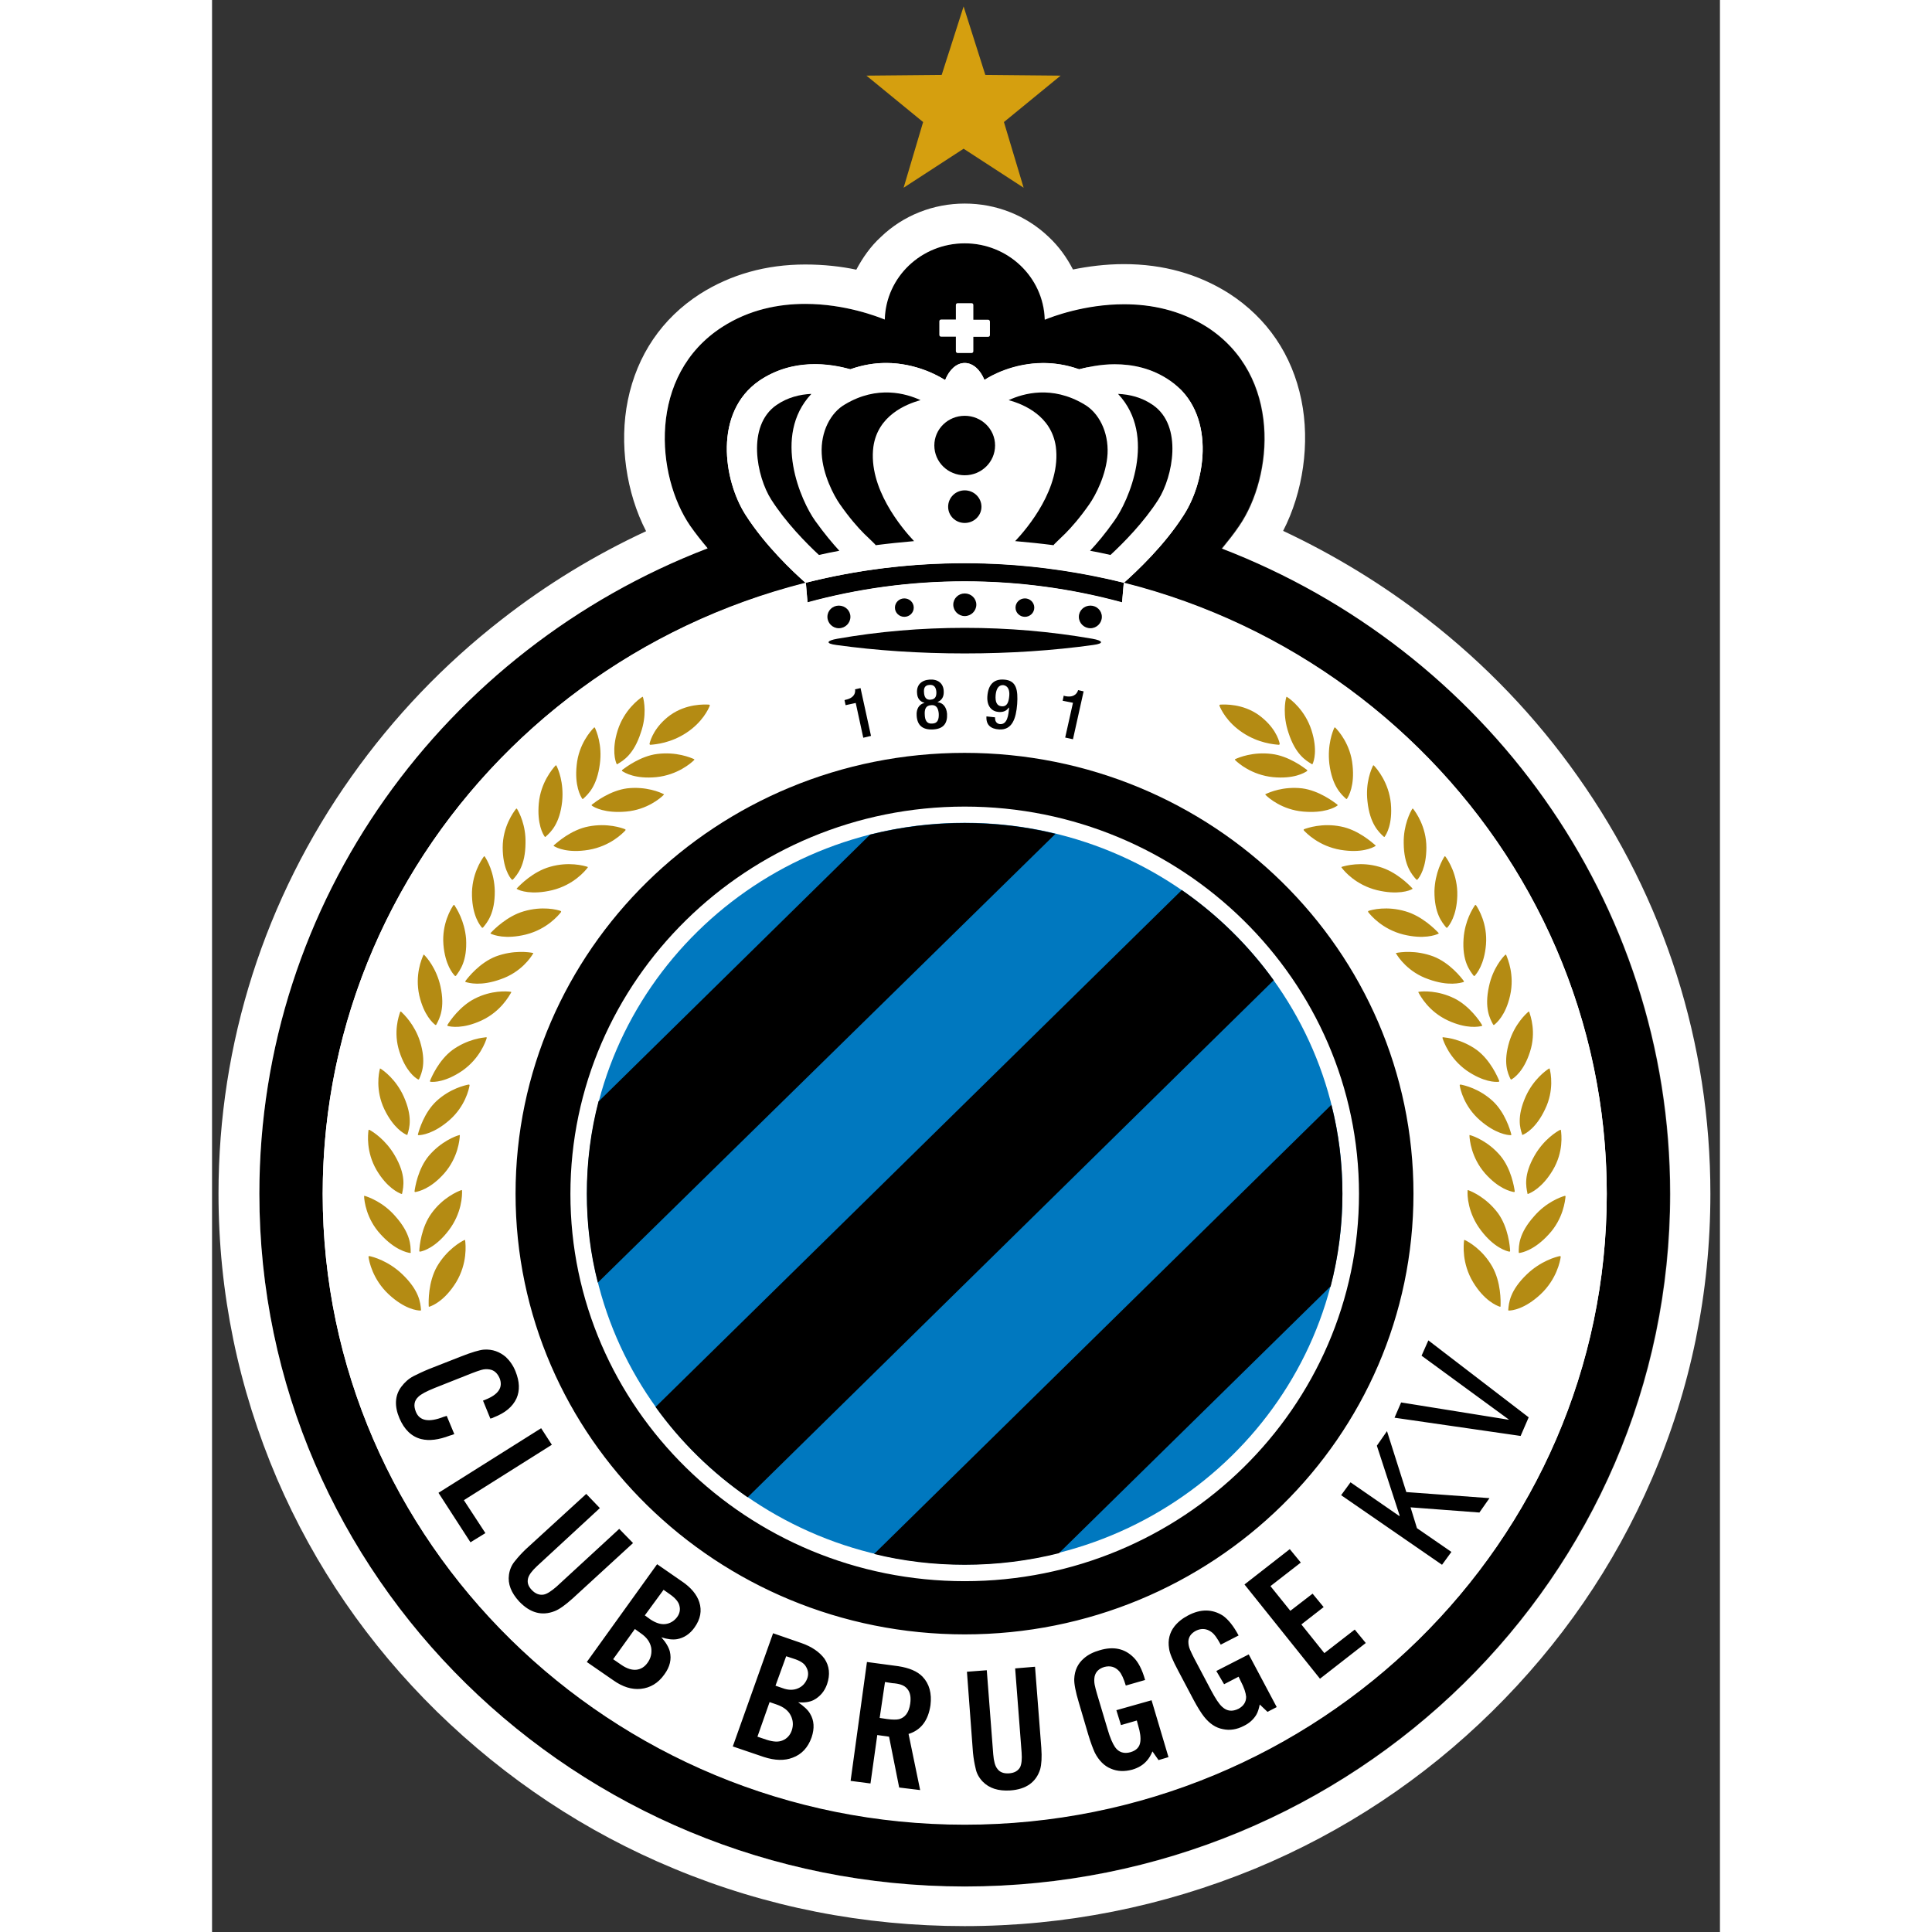 <?xml version="1.0" encoding="UTF-8"?>
<svg xmlns="http://www.w3.org/2000/svg" xmlns:xlink="http://www.w3.org/1999/xlink" width="32px" height="32px" viewBox="0 0 32 41" version="1.1">
<rect x="0" y="0" width="32" height="41" fill="#333333" stroke="none"/>
<g id="surface1">
<path style=" stroke:none;fill-rule:nonzero;fill:rgb(100%,100%,100%);fill-opacity:1;" d="M 30.09 25.379 C 30.09 33.012 23.789 39.199 16.02 39.199 C 8.25 39.199 1.949 33.012 1.949 25.379 C 1.949 17.75 8.25 11.562 16.02 11.562 C 23.789 11.562 30.09 17.75 30.09 25.379 Z M 30.09 25.379 "/>
<path style=" stroke:none;fill-rule:nonzero;fill:rgb(100%,100%,100%);fill-opacity:1;" d="M 11.953 13.332 L 9.93 8.352 L 10.828 6.941 L 17.25 7.496 L 21.016 8.352 L 21.703 9.699 L 19.961 13.332 L 11.957 13.867 Z M 11.953 13.332 "/>
<path style=" stroke:none;fill-rule:nonzero;fill:rgb(0%,0%,0%);fill-opacity:1;" d="M 15.973 40.031 C 7.707 40.031 1.004 33.453 1.004 25.332 C 1.004 19.105 4.945 13.777 10.516 11.637 L 10.512 11.629 C 10.387 11.48 10.262 11.324 10.145 11.156 C 9.422 10.102 9.234 7.965 10.828 6.938 C 12.277 6.004 14.02 6.676 14.27 6.781 L 14.27 6.77 C 14.305 5.875 15.051 5.16 15.969 5.16 C 16.887 5.16 17.637 5.875 17.664 6.77 L 17.664 6.781 C 17.922 6.676 19.66 6.008 21.105 6.938 C 22.699 7.965 22.512 10.102 21.789 11.156 C 21.676 11.324 21.551 11.48 21.426 11.629 L 21.418 11.637 C 26.992 13.777 30.934 19.098 30.934 25.332 C 30.938 33.453 24.238 40.031 15.973 40.031 Z M 15.973 38.711 C 23.488 38.711 29.598 32.707 29.598 25.332 C 29.598 17.953 23.488 11.949 15.973 11.949 C 8.461 11.953 2.348 17.953 2.348 25.332 C 2.348 32.707 8.461 38.711 15.973 38.711 Z M 15.973 7.703 C 15.797 7.703 15.645 7.848 15.559 8.062 L 15.551 8.062 C 15.383 7.957 14.555 7.473 13.547 7.836 L 13.543 7.836 C 13.141 7.719 12.328 7.586 11.609 8.082 C 10.641 8.754 10.848 10.188 11.324 10.93 C 11.742 11.582 12.328 12.133 12.594 12.367 L 12.602 12.375 L 12.637 12.789 C 13.699 12.496 14.816 12.34 15.973 12.34 C 17.129 12.34 18.246 12.496 19.312 12.789 L 19.348 12.375 L 19.352 12.367 C 19.613 12.133 20.207 11.582 20.621 10.93 C 21.102 10.188 21.305 8.754 20.336 8.082 C 19.621 7.586 18.805 7.727 18.406 7.836 L 18.398 7.836 C 17.391 7.48 16.566 7.957 16.395 8.062 L 16.391 8.062 C 16.297 7.844 16.145 7.703 15.973 7.703 Z M 15.973 7.703 "/>
<path style=" stroke:none;fill-rule:nonzero;fill:rgb(100%,100%,100%);fill-opacity:1;" d="M 15.973 5.164 C 16.891 5.164 17.641 5.879 17.672 6.773 L 17.672 6.785 C 17.824 6.723 18.516 6.457 19.355 6.457 C 19.914 6.457 20.535 6.574 21.117 6.941 C 22.711 7.973 22.523 10.109 21.801 11.16 C 21.688 11.328 21.562 11.484 21.438 11.637 L 21.43 11.641 C 27 13.785 30.945 19.105 30.945 25.336 C 30.945 33.453 24.246 40.035 15.973 40.035 C 7.707 40.031 1.004 33.453 1.004 25.332 C 1.004 19.105 4.945 13.777 10.516 11.637 L 10.512 11.629 C 10.387 11.48 10.262 11.324 10.145 11.156 C 9.422 10.102 9.234 7.965 10.828 6.938 C 11.406 6.566 12.031 6.449 12.59 6.449 C 13.434 6.449 14.121 6.719 14.277 6.781 L 14.277 6.77 C 14.305 5.879 15.051 5.164 15.973 5.164 M 16.391 8.062 C 16.305 7.844 16.148 7.703 15.973 7.703 C 15.797 7.703 15.645 7.848 15.559 8.062 L 15.551 8.062 C 15.426 7.984 14.949 7.703 14.305 7.703 C 14.07 7.703 13.816 7.742 13.547 7.836 L 13.543 7.836 C 13.359 7.789 13.098 7.73 12.789 7.73 C 12.426 7.73 12.004 7.816 11.609 8.082 C 10.641 8.754 10.848 10.188 11.324 10.93 C 11.742 11.582 12.328 12.133 12.594 12.367 L 12.602 12.375 C 6.711 13.852 2.348 19.105 2.348 25.34 C 2.348 32.719 8.461 38.723 15.973 38.723 C 23.488 38.723 29.598 32.719 29.598 25.34 C 29.598 19.105 25.234 13.852 19.348 12.375 L 19.352 12.367 C 19.613 12.133 20.207 11.582 20.621 10.93 C 21.102 10.188 21.305 8.754 20.336 8.082 C 19.945 7.809 19.523 7.73 19.156 7.73 C 18.855 7.73 18.59 7.789 18.406 7.836 L 18.398 7.836 C 18.133 7.742 17.875 7.703 17.641 7.703 C 16.992 7.703 16.516 7.977 16.391 8.062 M 15.973 11.953 C 17.137 11.953 18.262 12.102 19.348 12.367 L 19.312 12.781 C 18.246 12.492 17.129 12.336 15.973 12.336 C 14.816 12.336 13.699 12.492 12.637 12.781 L 12.602 12.367 C 13.68 12.094 14.812 11.953 15.973 11.953 M 15.973 4.32 C 15.309 4.32 14.668 4.57 14.191 5.031 C 13.973 5.23 13.805 5.473 13.672 5.723 C 13.359 5.656 12.988 5.613 12.59 5.613 C 11.758 5.613 11.008 5.824 10.355 6.238 C 9.547 6.758 9.02 7.535 8.824 8.492 C 8.637 9.41 8.789 10.457 9.211 11.273 C 8.125 11.777 7.094 12.406 6.148 13.145 C 4.922 14.098 3.855 15.215 2.961 16.477 C 1.117 19.074 0.137 22.141 0.137 25.332 C 0.137 27.43 0.559 29.465 1.379 31.383 C 2.176 33.234 3.316 34.895 4.773 36.324 C 6.234 37.75 7.918 38.875 9.805 39.656 C 11.758 40.469 13.832 40.875 15.969 40.875 C 18.105 40.875 20.176 40.461 22.133 39.656 C 24.016 38.875 25.707 37.754 27.16 36.324 C 28.613 34.895 29.758 33.234 30.555 31.383 C 31.383 29.465 31.797 27.43 31.797 25.332 C 31.797 22.141 30.824 19.074 28.977 16.469 C 28.09 15.211 27.02 14.094 25.793 13.141 C 24.844 12.402 23.816 11.777 22.73 11.266 C 23.152 10.449 23.305 9.402 23.117 8.488 C 22.922 7.531 22.395 6.754 21.586 6.23 C 20.934 5.816 20.188 5.605 19.352 5.605 C 18.953 5.605 18.582 5.656 18.27 5.719 C 18.137 5.461 17.969 5.227 17.75 5.023 C 17.273 4.57 16.641 4.32 15.973 4.32 Z M 15.996 9.266 L 16.816 8.801 L 16.82 8.801 L 16.867 8.777 C 16.902 8.754 17.223 8.559 17.641 8.559 C 17.797 8.559 17.949 8.586 18.105 8.645 L 18.133 8.656 L 18.16 8.66 L 18.168 8.66 L 18.41 8.727 L 18.656 8.656 C 18.777 8.621 18.957 8.582 19.164 8.582 C 19.43 8.582 19.652 8.648 19.848 8.781 C 20.367 9.141 20.156 10.082 19.898 10.484 C 19.66 10.852 19.348 11.199 19.102 11.441 C 18.078 11.223 17.031 11.109 15.984 11.109 C 14.938 11.109 13.887 11.223 12.867 11.441 C 12.617 11.195 12.305 10.852 12.07 10.484 C 11.816 10.082 11.605 9.141 12.121 8.781 C 12.316 8.648 12.539 8.582 12.805 8.582 C 13.012 8.582 13.195 8.621 13.312 8.656 L 13.559 8.727 L 13.805 8.66 L 13.809 8.66 L 13.836 8.656 L 13.867 8.645 C 14.016 8.586 14.172 8.559 14.328 8.559 C 14.75 8.559 15.066 8.754 15.102 8.777 L 15.148 8.801 L 15.152 8.801 L 15.973 9.266 L 15.984 9.285 L 16.004 9.277 L 16.02 9.285 Z M 11.848 13.879 L 12.863 13.598 C 13.871 13.324 14.914 13.188 15.969 13.188 C 17.023 13.188 18.062 13.324 19.074 13.598 L 20.086 13.879 L 20.113 13.48 C 21.113 13.816 22.059 14.277 22.945 14.848 C 24.109 15.598 25.129 16.52 25.988 17.59 C 26.855 18.668 27.531 19.871 28 21.164 C 28.477 22.5 28.723 23.898 28.723 25.332 C 28.723 32.238 22.996 37.859 15.961 37.859 C 8.926 37.859 3.203 32.238 3.203 25.332 C 3.203 23.902 3.445 22.5 3.926 21.164 C 4.395 19.871 5.066 18.668 5.938 17.59 C 6.797 16.516 7.82 15.598 8.977 14.848 C 9.867 14.277 10.812 13.816 11.809 13.48 Z M 11.848 13.879 "/>
<path style=" stroke:none;fill-rule:nonzero;fill:rgb(0%,0%,0%);fill-opacity:1;" d="M 13.82 15.656 L 13.66 14.918 L 13.445 14.965 L 13.422 14.859 L 13.438 14.852 C 13.535 14.832 13.648 14.785 13.648 14.652 L 13.645 14.629 L 13.762 14.602 L 13.984 15.617 Z M 14.953 15.188 C 14.941 15.039 15.012 14.941 15.117 14.918 L 15.117 14.914 C 15.027 14.891 14.965 14.824 14.961 14.703 C 14.949 14.539 15.051 14.434 15.227 14.422 C 15.402 14.41 15.52 14.5 15.527 14.664 C 15.535 14.785 15.488 14.859 15.398 14.898 L 15.398 14.902 C 15.508 14.914 15.586 15 15.598 15.148 C 15.609 15.352 15.52 15.469 15.301 15.48 C 15.078 15.492 14.965 15.391 14.953 15.188 Z M 15.25 14.848 C 15.359 14.84 15.375 14.762 15.371 14.68 C 15.363 14.594 15.328 14.527 15.227 14.535 C 15.117 14.539 15.102 14.617 15.109 14.695 C 15.113 14.785 15.148 14.859 15.25 14.848 Z M 15.285 15.355 C 15.402 15.352 15.426 15.262 15.422 15.148 C 15.414 15.039 15.375 14.953 15.262 14.965 C 15.141 14.969 15.117 15.059 15.125 15.172 C 15.129 15.277 15.164 15.367 15.285 15.355 Z M 16.617 15.223 C 16.613 15.285 16.633 15.355 16.719 15.367 C 16.879 15.379 16.902 15.172 16.914 15.02 L 16.906 15.016 C 16.863 15.086 16.789 15.117 16.691 15.109 C 16.547 15.098 16.441 14.988 16.453 14.781 C 16.469 14.539 16.582 14.406 16.805 14.422 C 17.074 14.438 17.105 14.645 17.086 14.941 C 17.062 15.25 16.98 15.496 16.703 15.48 C 16.52 15.469 16.422 15.379 16.434 15.203 Z M 16.789 14.539 C 16.684 14.535 16.641 14.629 16.629 14.75 C 16.617 14.898 16.656 14.98 16.754 14.988 C 16.879 15 16.906 14.891 16.918 14.77 C 16.93 14.645 16.891 14.551 16.789 14.539 Z M 18.105 15.652 L 18.27 14.914 L 18.051 14.871 L 18.074 14.762 L 18.094 14.77 C 18.188 14.793 18.316 14.793 18.371 14.668 L 18.379 14.645 L 18.496 14.672 L 18.27 15.688 Z M 18.105 15.652 "/>
<path style=" stroke:none;fill-rule:nonzero;fill:rgb(100%,100%,100%);fill-opacity:1;" d="M 16.156 7.156 L 16.156 7.453 C 16.156 7.473 16.141 7.492 16.117 7.492 L 15.824 7.492 C 15.801 7.492 15.785 7.473 15.785 7.453 L 15.785 7.145 L 15.473 7.145 C 15.449 7.145 15.434 7.129 15.434 7.105 L 15.434 6.82 C 15.434 6.797 15.449 6.781 15.473 6.781 L 15.785 6.781 L 15.785 6.473 C 15.785 6.449 15.801 6.434 15.824 6.434 L 16.117 6.434 C 16.141 6.434 16.156 6.449 16.156 6.473 L 16.156 6.785 L 16.469 6.785 C 16.492 6.785 16.508 6.805 16.508 6.824 L 16.508 7.109 C 16.508 7.133 16.492 7.148 16.469 7.148 L 16.156 7.148 Z M 16.156 7.156 "/>
<path style=" stroke:none;fill-rule:nonzero;fill:rgb(0%,0%,0%);fill-opacity:1;" d="M 16.617 9.453 C 16.617 9.805 16.328 10.086 15.973 10.086 C 15.617 10.086 15.328 9.805 15.328 9.453 C 15.328 9.105 15.617 8.824 15.973 8.824 C 16.328 8.824 16.617 9.105 16.617 9.453 Z M 16.617 9.453 "/>
<path style=" stroke:none;fill-rule:nonzero;fill:rgb(0%,0%,0%);fill-opacity:1;" d="M 16.328 10.754 C 16.328 10.945 16.168 11.098 15.973 11.098 C 15.777 11.098 15.621 10.945 15.621 10.754 C 15.621 10.562 15.777 10.406 15.973 10.406 C 16.168 10.406 16.328 10.562 16.328 10.754 Z M 16.328 10.754 "/>
<path style=" stroke:none;fill-rule:nonzero;fill:rgb(0%,0%,0%);fill-opacity:1;" d="M 16.219 12.832 C 16.219 12.965 16.109 13.074 15.973 13.074 C 15.84 13.074 15.73 12.965 15.73 12.832 C 15.73 12.699 15.84 12.594 15.973 12.594 C 16.109 12.594 16.219 12.699 16.219 12.832 Z M 16.219 12.832 "/>
<path style=" stroke:none;fill-rule:nonzero;fill:rgb(0%,0%,0%);fill-opacity:1;" d="M 13.547 13.09 C 13.547 13.223 13.438 13.332 13.301 13.332 C 13.168 13.332 13.059 13.223 13.059 13.09 C 13.059 12.957 13.168 12.852 13.301 12.852 C 13.438 12.852 13.547 12.957 13.547 13.09 Z M 13.547 13.09 "/>
<path style=" stroke:none;fill-rule:nonzero;fill:rgb(0%,0%,0%);fill-opacity:1;" d="M 5.906 30.105 L 5.75 29.723 C 5.77 29.715 5.789 29.711 5.801 29.703 C 6.078 29.594 6.18 29.441 6.102 29.246 C 6.055 29.141 5.988 29.078 5.891 29.062 C 5.828 29.051 5.77 29.055 5.707 29.074 C 5.652 29.09 5.59 29.113 5.516 29.141 L 4.719 29.457 C 4.547 29.527 4.434 29.586 4.375 29.645 C 4.289 29.727 4.273 29.828 4.324 29.957 C 4.402 30.156 4.602 30.191 4.918 30.066 C 4.93 30.062 4.949 30.059 4.98 30.047 L 5.141 30.434 C 5.098 30.449 5.07 30.461 5.047 30.465 C 4.812 30.555 4.609 30.582 4.438 30.539 C 4.234 30.488 4.078 30.336 3.977 30.098 C 3.867 29.84 3.879 29.613 4.016 29.43 C 4.086 29.336 4.172 29.258 4.277 29.203 C 4.371 29.156 4.477 29.105 4.609 29.051 L 5.277 28.789 C 5.504 28.699 5.676 28.648 5.77 28.641 C 5.953 28.629 6.105 28.688 6.234 28.797 C 6.316 28.875 6.391 28.977 6.441 29.105 C 6.527 29.32 6.535 29.508 6.461 29.676 C 6.379 29.852 6.223 29.984 5.98 30.078 C 5.969 30.086 5.941 30.098 5.906 30.105 Z M 7.211 30.66 L 5.344 31.836 L 5.801 32.535 L 5.484 32.73 L 4.805 31.68 L 6.984 30.309 Z M 8.641 32.445 L 8.934 32.746 L 7.652 33.922 C 7.496 34.062 7.371 34.152 7.27 34.191 C 7 34.297 6.75 34.23 6.516 33.984 C 6.348 33.801 6.273 33.613 6.301 33.418 C 6.316 33.309 6.359 33.207 6.434 33.121 C 6.496 33.043 6.57 32.961 6.66 32.875 L 7.941 31.703 L 8.23 32.004 L 6.898 33.234 C 6.789 33.336 6.727 33.418 6.707 33.492 C 6.684 33.582 6.707 33.66 6.785 33.742 C 6.859 33.82 6.945 33.855 7.035 33.84 C 7.109 33.828 7.199 33.766 7.309 33.672 Z M 7.953 35.27 L 9.445 33.195 L 9.965 33.555 C 10.164 33.688 10.289 33.84 10.34 34 C 10.398 34.18 10.367 34.359 10.238 34.539 C 10.141 34.676 10.016 34.758 9.871 34.785 C 9.777 34.801 9.668 34.789 9.535 34.746 C 9.633 34.855 9.691 34.957 9.715 35.047 C 9.754 35.211 9.719 35.371 9.598 35.535 C 9.469 35.719 9.297 35.82 9.098 35.84 C 8.91 35.859 8.715 35.801 8.512 35.656 Z M 8.512 35.211 L 8.688 35.332 C 8.801 35.41 8.91 35.445 9.008 35.434 C 9.105 35.422 9.184 35.371 9.246 35.281 C 9.312 35.188 9.336 35.082 9.32 34.969 C 9.297 34.852 9.23 34.75 9.098 34.66 L 8.973 34.57 Z M 9.184 34.281 L 9.309 34.371 C 9.418 34.441 9.52 34.477 9.621 34.465 C 9.719 34.453 9.805 34.402 9.867 34.32 C 9.926 34.242 9.941 34.156 9.918 34.074 C 9.902 33.996 9.828 33.91 9.715 33.832 L 9.582 33.738 Z M 11.051 37.062 L 11.906 34.66 L 12.504 34.867 C 12.73 34.945 12.891 35.059 12.996 35.199 C 13.102 35.355 13.121 35.539 13.051 35.742 C 12.996 35.898 12.898 36.008 12.766 36.078 C 12.68 36.121 12.566 36.137 12.438 36.125 C 12.562 36.211 12.648 36.289 12.691 36.367 C 12.777 36.508 12.789 36.676 12.723 36.871 C 12.648 37.082 12.516 37.23 12.32 37.301 C 12.152 37.367 11.945 37.363 11.707 37.285 Z M 11.574 36.855 L 11.773 36.922 C 11.91 36.965 12.02 36.973 12.109 36.934 C 12.203 36.895 12.266 36.824 12.301 36.727 C 12.34 36.613 12.332 36.508 12.281 36.406 C 12.23 36.301 12.129 36.223 11.98 36.172 L 11.832 36.121 Z M 11.957 35.773 L 12.105 35.824 C 12.23 35.871 12.34 35.871 12.438 35.828 C 12.527 35.789 12.59 35.723 12.629 35.625 C 12.664 35.535 12.652 35.449 12.605 35.371 C 12.566 35.297 12.477 35.242 12.34 35.199 L 12.184 35.148 Z M 14.117 36.82 L 13.973 37.848 L 13.551 37.793 L 13.898 35.27 L 14.562 35.359 C 14.793 35.395 14.965 35.465 15.078 35.582 C 15.223 35.734 15.277 35.938 15.246 36.188 C 15.199 36.508 15.047 36.715 14.781 36.797 L 15.027 37.988 L 14.582 37.934 L 14.367 36.855 Z M 14.168 36.457 L 14.32 36.48 C 14.441 36.496 14.52 36.496 14.578 36.484 C 14.707 36.449 14.789 36.344 14.816 36.156 C 14.836 36.016 14.816 35.914 14.754 35.84 C 14.719 35.797 14.676 35.77 14.617 35.75 C 14.566 35.734 14.504 35.723 14.434 35.719 L 14.281 35.695 Z M 17.043 35.406 L 17.465 35.371 L 17.598 37.09 C 17.613 37.297 17.602 37.445 17.574 37.547 C 17.488 37.82 17.277 37.973 16.938 37.996 C 16.684 38.012 16.492 37.949 16.355 37.809 C 16.277 37.727 16.223 37.633 16.203 37.523 C 16.18 37.43 16.16 37.316 16.148 37.195 L 16.02 35.477 L 16.441 35.445 L 16.578 37.23 C 16.59 37.375 16.617 37.477 16.664 37.535 C 16.715 37.609 16.801 37.641 16.914 37.633 C 17.027 37.625 17.102 37.582 17.148 37.504 C 17.18 37.434 17.191 37.336 17.18 37.188 Z M 19.191 36.293 L 19.938 36.082 L 20.297 37.289 L 20.086 37.352 L 19.957 37.168 C 19.922 37.25 19.883 37.316 19.836 37.367 C 19.762 37.453 19.66 37.516 19.527 37.555 C 19.363 37.598 19.215 37.594 19.078 37.535 C 18.938 37.48 18.82 37.363 18.734 37.195 C 18.695 37.109 18.645 36.98 18.594 36.809 L 18.395 36.133 C 18.324 35.898 18.293 35.73 18.297 35.629 C 18.305 35.449 18.371 35.305 18.504 35.191 C 18.594 35.113 18.703 35.059 18.84 35.02 C 19.129 34.934 19.367 34.984 19.555 35.172 C 19.652 35.266 19.738 35.426 19.801 35.652 L 19.391 35.77 C 19.348 35.625 19.301 35.523 19.25 35.465 C 19.164 35.371 19.062 35.344 18.938 35.375 C 18.82 35.41 18.754 35.477 18.73 35.574 C 18.719 35.629 18.719 35.691 18.73 35.75 C 18.742 35.809 18.758 35.871 18.781 35.949 L 19.004 36.695 C 19.055 36.875 19.113 37.004 19.164 37.078 C 19.242 37.188 19.355 37.223 19.492 37.184 C 19.613 37.148 19.684 37.078 19.699 36.965 C 19.711 36.883 19.699 36.766 19.652 36.613 L 19.625 36.512 L 19.289 36.609 Z M 21.312 35.461 L 22 35.109 L 22.594 36.227 L 22.398 36.328 L 22.234 36.172 C 22.215 36.262 22.195 36.332 22.16 36.391 C 22.102 36.488 22.012 36.57 21.898 36.625 C 21.75 36.703 21.598 36.727 21.453 36.695 C 21.301 36.668 21.168 36.578 21.051 36.43 C 20.992 36.355 20.918 36.238 20.832 36.078 L 20.504 35.457 C 20.387 35.238 20.32 35.082 20.309 34.98 C 20.281 34.805 20.32 34.648 20.422 34.516 C 20.496 34.422 20.594 34.344 20.715 34.281 C 20.98 34.141 21.227 34.145 21.449 34.285 C 21.562 34.363 21.676 34.504 21.785 34.707 L 21.406 34.902 C 21.332 34.766 21.27 34.676 21.207 34.633 C 21.105 34.559 20.996 34.551 20.883 34.605 C 20.777 34.66 20.723 34.738 20.719 34.836 C 20.719 34.895 20.73 34.953 20.754 35.008 C 20.777 35.059 20.805 35.121 20.84 35.188 L 21.203 35.875 C 21.293 36.043 21.367 36.16 21.438 36.223 C 21.539 36.316 21.652 36.328 21.785 36.262 C 21.891 36.203 21.945 36.121 21.945 36.008 C 21.938 35.926 21.902 35.812 21.828 35.672 L 21.785 35.582 L 21.477 35.742 Z M 22.871 32.875 L 23.105 33.16 L 22.461 33.66 L 22.883 34.184 L 23.355 33.82 L 23.59 34.105 L 23.117 34.473 L 23.605 35.082 L 24.25 34.582 L 24.484 34.867 L 23.512 35.625 L 21.91 33.625 Z M 23.961 31.73 L 24.16 31.457 L 25.195 32.172 L 25.203 32.164 L 24.719 30.68 L 24.934 30.371 L 25.344 31.664 L 27.109 31.793 L 26.895 32.098 L 25.434 31.988 L 25.57 32.43 L 26.301 32.934 L 26.102 33.207 Z M 25.094 30.086 L 25.234 29.762 L 27.516 30.129 L 27.52 30.125 L 25.668 28.77 L 25.812 28.445 L 27.941 30.078 L 27.77 30.473 Z M 15.973 13.867 C 16.938 13.867 17.852 13.805 18.695 13.688 C 18.945 13.656 18.902 13.594 18.68 13.555 C 17.801 13.402 16.895 13.324 15.973 13.324 C 15.047 13.324 14.141 13.402 13.27 13.555 C 13.047 13.594 13.004 13.656 13.25 13.688 C 14.094 13.805 15.012 13.867 15.973 13.867 Z M 25.496 25.332 C 25.496 30.5 21.23 34.684 15.973 34.684 C 10.715 34.684 6.441 30.5 6.441 25.332 C 6.441 20.16 10.711 15.977 15.969 15.977 C 21.23 15.977 25.496 20.168 25.496 25.332 Z M 15.973 33.555 C 20.586 33.555 24.34 29.867 24.34 25.336 C 24.34 20.805 20.586 17.117 15.973 17.117 C 11.359 17.117 7.605 20.805 7.605 25.336 C 7.602 29.867 11.359 33.555 15.973 33.555 Z M 15.973 33.555 "/>
<path style=" stroke:none;fill-rule:nonzero;fill:rgb(0%,47.059%,74.902%);fill-opacity:1;" d="M 23.988 25.332 C 23.988 29.676 20.398 33.199 15.973 33.199 C 11.547 33.199 7.957 29.676 7.957 25.332 C 7.957 20.984 11.547 17.461 15.973 17.461 C 20.398 17.461 23.988 20.984 23.988 25.332 Z M 23.988 25.332 "/>
<path style=" stroke:none;fill-rule:nonzero;fill:rgb(0%,0%,0%);fill-opacity:1;" d="M 17.973 32.961 C 17.336 33.121 16.664 33.207 15.973 33.207 C 15.312 33.207 14.664 33.129 14.047 32.977 L 14.055 32.973 L 23.75 23.449 L 23.754 23.445 C 23.91 24.051 23.988 24.68 23.988 25.336 C 23.988 26.012 23.902 26.672 23.738 27.301 L 23.73 27.305 L 17.98 32.953 Z M 11.363 31.773 C 10.609 31.25 9.945 30.602 9.41 29.855 L 9.418 29.852 L 20.57 18.898 L 20.578 18.887 C 21.332 19.41 21.996 20.062 22.531 20.805 L 22.523 20.809 L 11.371 31.77 Z M 8.188 27.223 C 8.031 26.617 7.953 25.984 7.953 25.332 C 7.953 24.652 8.039 23.992 8.203 23.367 L 8.211 23.367 L 13.961 17.715 L 13.969 17.711 C 14.605 17.551 15.277 17.465 15.973 17.465 C 16.633 17.465 17.285 17.543 17.898 17.695 L 17.895 17.699 L 8.191 27.215 Z M 8.188 27.223 "/>
<path style=" stroke:none;fill-rule:nonzero;fill:rgb(0%,0%,0%);fill-opacity:1;" d="M 14.891 12.895 C 14.891 13.004 14.801 13.09 14.691 13.09 C 14.582 13.09 14.492 13.004 14.492 12.895 C 14.492 12.785 14.582 12.699 14.691 12.699 C 14.801 12.699 14.891 12.785 14.891 12.895 Z M 14.891 12.895 "/>
<path style=" stroke:none;fill-rule:nonzero;fill:rgb(0%,0%,0%);fill-opacity:1;" d="M 13.312 11.688 C 13.172 11.715 13.027 11.742 12.879 11.777 C 12.605 11.523 12.176 11.086 11.867 10.602 C 11.559 10.121 11.336 9.039 11.98 8.594 C 12.219 8.43 12.477 8.371 12.715 8.359 L 12.715 8.363 C 11.883 9.254 12.5 10.637 12.801 11.055 C 12.996 11.328 13.172 11.535 13.312 11.688 Z M 13.312 11.688 "/>
<path style=" stroke:none;fill-rule:nonzero;fill:rgb(0%,0%,0%);fill-opacity:1;" d="M 13.836 11.324 C 13.711 11.199 13.523 10.988 13.32 10.695 C 13.195 10.516 12.961 10.074 12.938 9.629 C 12.914 9.164 13.125 8.754 13.438 8.578 C 14.121 8.172 14.73 8.352 15.027 8.488 L 15.035 8.492 C 14.719 8.578 14.129 8.824 14.035 9.477 C 13.918 10.355 14.637 11.207 14.898 11.484 L 14.891 11.484 C 14.617 11.508 14.352 11.535 14.082 11.57 C 14.09 11.562 13.93 11.418 13.836 11.324 Z M 13.836 11.324 "/>
<path style=" stroke:none;fill-rule:nonzero;fill:rgb(0%,0%,0%);fill-opacity:1;" d="M 18.883 13.09 C 18.883 13.223 18.773 13.332 18.641 13.332 C 18.504 13.332 18.395 13.223 18.395 13.09 C 18.395 12.957 18.504 12.852 18.641 12.852 C 18.773 12.852 18.883 12.957 18.883 13.09 Z M 18.883 13.09 "/>
<path style=" stroke:none;fill-rule:nonzero;fill:rgb(0%,0%,0%);fill-opacity:1;" d="M 17.449 12.895 C 17.449 13.004 17.359 13.09 17.25 13.09 C 17.141 13.09 17.051 13.004 17.051 12.895 C 17.051 12.785 17.141 12.699 17.25 12.699 C 17.359 12.699 17.449 12.785 17.449 12.895 Z M 17.449 12.895 "/>
<path style=" stroke:none;fill-rule:nonzero;fill:rgb(0%,0%,0%);fill-opacity:1;" d="M 18.633 11.688 C 18.777 11.715 18.918 11.742 19.066 11.777 C 19.34 11.523 19.773 11.086 20.082 10.602 C 20.387 10.121 20.609 9.039 19.965 8.594 C 19.727 8.43 19.473 8.371 19.23 8.359 L 19.23 8.363 C 20.062 9.254 19.449 10.637 19.145 11.055 C 18.953 11.328 18.777 11.535 18.633 11.688 Z M 18.633 11.688 "/>
<path style=" stroke:none;fill-rule:nonzero;fill:rgb(0%,0%,0%);fill-opacity:1;" d="M 18.105 11.324 C 18.23 11.199 18.418 10.988 18.621 10.695 C 18.746 10.516 18.98 10.074 19.004 9.629 C 19.027 9.164 18.816 8.754 18.504 8.578 C 17.82 8.172 17.211 8.352 16.914 8.488 L 16.906 8.492 C 17.223 8.578 17.812 8.824 17.906 9.477 C 18.023 10.355 17.305 11.207 17.043 11.484 L 17.051 11.484 C 17.324 11.508 17.59 11.535 17.859 11.57 C 17.852 11.562 18.012 11.418 18.105 11.324 Z M 18.105 11.324 "/>
<path style=" stroke:none;fill-rule:nonzero;fill:rgb(70.588%,54.51%,7.451%);fill-opacity:1;" d="M 10.227 16.109 C 10.238 16.117 10.238 16.121 10.227 16.133 C 10.164 16.195 9.879 16.445 9.43 16.492 C 8.984 16.535 8.762 16.402 8.703 16.363 C 8.695 16.355 8.699 16.348 8.703 16.34 C 8.777 16.285 9.094 16.043 9.449 16 C 9.855 15.949 10.156 16.078 10.227 16.109 Z M 5.355 26.316 C 5.367 26.309 5.371 26.316 5.371 26.324 C 5.383 26.414 5.422 26.809 5.18 27.211 C 4.938 27.602 4.684 27.707 4.613 27.73 C 4.602 27.734 4.598 27.73 4.598 27.715 C 4.594 27.617 4.586 27.211 4.773 26.879 C 4.984 26.516 5.285 26.348 5.355 26.316 Z M 3.34 26.656 C 3.328 26.656 3.32 26.66 3.32 26.672 C 3.332 26.762 3.406 27.148 3.75 27.469 C 4.086 27.781 4.352 27.812 4.422 27.812 C 4.434 27.812 4.434 27.809 4.434 27.793 C 4.422 27.652 4.402 27.391 4.039 27.043 C 3.742 26.758 3.418 26.672 3.34 26.656 Z M 3.242 25.379 C 3.23 25.375 3.227 25.379 3.227 25.391 C 3.23 25.477 3.27 25.863 3.578 26.195 C 3.879 26.527 4.141 26.582 4.203 26.59 C 4.215 26.59 4.223 26.582 4.215 26.57 C 4.215 26.434 4.215 26.176 3.891 25.812 C 3.629 25.508 3.316 25.402 3.242 25.379 Z M 5.285 25.258 C 5.297 25.25 5.305 25.258 5.305 25.27 C 5.309 25.359 5.305 25.742 5.02 26.113 C 4.746 26.473 4.484 26.551 4.414 26.562 C 4.402 26.562 4.398 26.555 4.398 26.543 C 4.402 26.449 4.438 26.051 4.656 25.75 C 4.898 25.414 5.211 25.285 5.285 25.258 Z M 5.242 24.09 C 5.254 24.082 5.258 24.09 5.258 24.098 C 5.254 24.184 5.223 24.559 4.93 24.898 C 4.637 25.23 4.383 25.285 4.312 25.297 C 4.301 25.297 4.297 25.289 4.297 25.281 C 4.309 25.191 4.371 24.805 4.598 24.531 C 4.859 24.223 5.168 24.109 5.242 24.09 Z M 5.445 23.016 C 5.457 23.016 5.465 23.02 5.465 23.031 C 5.453 23.113 5.371 23.48 5.035 23.773 C 4.707 24.059 4.449 24.09 4.383 24.09 C 4.371 24.09 4.363 24.082 4.371 24.066 C 4.395 23.977 4.5 23.613 4.762 23.367 C 5.055 23.098 5.371 23.031 5.445 23.016 Z M 5.816 22.012 C 5.828 22.012 5.832 22.02 5.828 22.031 C 5.805 22.109 5.68 22.461 5.316 22.719 C 4.957 22.965 4.707 22.965 4.637 22.957 C 4.625 22.957 4.625 22.945 4.625 22.938 C 4.66 22.852 4.812 22.5 5.098 22.285 C 5.422 22.051 5.742 22.02 5.816 22.012 Z M 6.336 21.047 C 6.348 21.047 6.352 21.051 6.348 21.062 C 6.305 21.133 6.129 21.465 5.719 21.656 C 5.32 21.84 5.066 21.789 5.004 21.773 C 4.992 21.766 4.992 21.762 4.996 21.75 C 5.043 21.672 5.258 21.352 5.578 21.191 C 5.93 21.012 6.254 21.035 6.336 21.047 Z M 6.809 20.223 C 6.82 20.223 6.82 20.234 6.812 20.238 C 6.77 20.312 6.559 20.633 6.125 20.781 C 5.703 20.934 5.445 20.859 5.383 20.84 C 5.371 20.832 5.371 20.828 5.379 20.816 C 5.434 20.742 5.68 20.43 6.023 20.297 C 6.402 20.156 6.734 20.207 6.809 20.223 Z M 7.398 19.332 C 7.41 19.34 7.41 19.344 7.406 19.355 C 7.355 19.422 7.109 19.719 6.66 19.832 C 6.227 19.938 5.98 19.844 5.918 19.816 C 5.906 19.809 5.906 19.805 5.918 19.793 C 5.98 19.727 6.262 19.441 6.613 19.34 C 7.008 19.223 7.328 19.305 7.398 19.332 Z M 7.965 18.395 C 7.977 18.398 7.977 18.406 7.969 18.414 C 7.918 18.484 7.668 18.781 7.219 18.891 C 6.781 18.996 6.527 18.902 6.473 18.867 C 6.461 18.863 6.461 18.859 6.473 18.848 C 6.535 18.781 6.812 18.496 7.172 18.395 C 7.566 18.281 7.891 18.371 7.965 18.395 Z M 8.766 17.598 C 8.777 17.605 8.777 17.609 8.773 17.621 C 8.715 17.684 8.449 17.957 7.992 18.035 C 7.547 18.109 7.316 17.992 7.258 17.957 C 7.246 17.953 7.246 17.941 7.258 17.934 C 7.328 17.875 7.621 17.609 7.988 17.539 C 8.387 17.461 8.699 17.57 8.766 17.598 Z M 9.582 16.852 C 9.594 16.855 9.594 16.859 9.582 16.871 C 9.52 16.934 9.234 17.184 8.785 17.223 C 8.34 17.262 8.117 17.137 8.062 17.098 C 8.051 17.09 8.055 17.078 8.062 17.074 C 8.137 17.016 8.449 16.777 8.809 16.73 C 9.211 16.684 9.516 16.816 9.582 16.852 Z M 9.285 15.777 C 9.281 15.797 9.293 15.809 9.309 15.805 C 9.41 15.797 9.734 15.77 10.066 15.551 C 10.406 15.328 10.535 15.047 10.562 14.977 C 10.566 14.965 10.562 14.957 10.543 14.953 C 10.449 14.949 10.07 14.93 9.723 15.176 C 9.395 15.418 9.309 15.688 9.285 15.777 Z M 3.34 23.977 C 3.328 23.973 3.32 23.977 3.32 23.988 C 3.309 24.07 3.266 24.445 3.492 24.832 C 3.715 25.207 3.953 25.312 4.016 25.336 C 4.027 25.34 4.035 25.336 4.035 25.32 C 4.062 25.184 4.121 24.938 3.879 24.523 C 3.68 24.18 3.406 24.012 3.34 23.977 Z M 3.578 22.68 C 3.566 22.672 3.562 22.672 3.562 22.684 C 3.539 22.77 3.465 23.137 3.656 23.539 C 3.848 23.938 4.074 24.059 4.129 24.082 C 4.141 24.09 4.148 24.082 4.148 24.07 C 4.188 23.941 4.262 23.703 4.066 23.266 C 3.902 22.906 3.641 22.719 3.578 22.68 Z M 4.012 21.469 C 4.004 21.465 3.992 21.465 3.992 21.477 C 3.965 21.555 3.84 21.902 3.977 22.32 C 4.109 22.73 4.312 22.875 4.371 22.906 C 4.383 22.914 4.387 22.906 4.395 22.898 C 4.449 22.773 4.551 22.551 4.414 22.102 C 4.297 21.738 4.066 21.52 4.012 21.469 Z M 4.5 20.262 C 4.496 20.258 4.484 20.258 4.484 20.27 C 4.449 20.348 4.301 20.691 4.398 21.125 C 4.496 21.547 4.688 21.711 4.738 21.75 C 4.75 21.754 4.758 21.75 4.762 21.738 C 4.824 21.621 4.949 21.398 4.848 20.934 C 4.762 20.547 4.551 20.312 4.5 20.262 Z M 5.145 19.211 C 5.141 19.199 5.133 19.203 5.121 19.211 C 5.074 19.281 4.875 19.602 4.91 20.043 C 4.945 20.473 5.109 20.664 5.156 20.711 C 5.16 20.715 5.168 20.715 5.18 20.703 C 5.258 20.594 5.418 20.395 5.391 19.922 C 5.359 19.535 5.184 19.273 5.145 19.211 Z M 5.789 18.18 C 5.781 18.168 5.777 18.168 5.766 18.18 C 5.715 18.25 5.504 18.562 5.516 19.008 C 5.527 19.441 5.688 19.641 5.73 19.688 C 5.738 19.691 5.742 19.691 5.754 19.68 C 5.84 19.574 6.004 19.383 6 18.91 C 5.992 18.516 5.832 18.242 5.789 18.18 Z M 6.473 17.168 C 6.465 17.156 6.461 17.156 6.449 17.168 C 6.398 17.234 6.168 17.543 6.168 17.984 C 6.168 18.414 6.316 18.621 6.363 18.668 C 6.371 18.672 6.375 18.672 6.387 18.664 C 6.477 18.562 6.648 18.371 6.652 17.895 C 6.664 17.512 6.512 17.23 6.473 17.168 Z M 7.309 16.25 C 7.305 16.238 7.297 16.238 7.285 16.25 C 7.23 16.312 6.973 16.605 6.934 17.051 C 6.895 17.488 7.023 17.707 7.062 17.758 C 7.07 17.766 7.074 17.762 7.086 17.75 C 7.191 17.656 7.379 17.48 7.43 17.008 C 7.469 16.605 7.344 16.316 7.309 16.25 Z M 8.125 15.445 C 8.117 15.434 8.113 15.434 8.102 15.445 C 8.039 15.508 7.781 15.793 7.738 16.238 C 7.691 16.676 7.82 16.895 7.855 16.949 C 7.863 16.961 7.867 16.957 7.879 16.949 C 7.98 16.855 8.168 16.688 8.23 16.211 C 8.285 15.805 8.156 15.512 8.125 15.445 Z M 9.145 14.797 C 9.145 14.785 9.133 14.785 9.125 14.793 C 9.051 14.84 8.746 15.07 8.609 15.496 C 8.477 15.914 8.559 16.156 8.586 16.211 C 8.59 16.223 8.598 16.223 8.609 16.211 C 8.727 16.141 8.949 16.012 9.098 15.551 C 9.23 15.184 9.168 14.871 9.145 14.797 Z M 21.715 16.109 C 21.703 16.117 21.703 16.121 21.715 16.133 C 21.777 16.195 22.062 16.445 22.512 16.492 C 22.957 16.535 23.18 16.402 23.238 16.363 C 23.246 16.355 23.242 16.348 23.238 16.34 C 23.164 16.285 22.848 16.043 22.488 16 C 22.086 15.949 21.785 16.078 21.715 16.109 Z M 26.586 26.316 C 26.574 26.309 26.57 26.316 26.57 26.324 C 26.559 26.414 26.52 26.809 26.762 27.211 C 27 27.602 27.258 27.707 27.328 27.73 C 27.34 27.734 27.344 27.73 27.344 27.715 C 27.348 27.617 27.355 27.211 27.168 26.879 C 26.961 26.516 26.66 26.348 26.586 26.316 Z M 28.602 26.656 C 28.613 26.656 28.621 26.66 28.621 26.672 C 28.609 26.762 28.535 27.148 28.191 27.469 C 27.855 27.781 27.59 27.812 27.52 27.812 C 27.508 27.812 27.508 27.809 27.508 27.793 C 27.52 27.652 27.539 27.391 27.902 27.043 C 28.199 26.758 28.523 26.672 28.602 26.656 Z M 28.703 25.379 C 28.715 25.375 28.723 25.379 28.723 25.391 C 28.715 25.477 28.676 25.863 28.367 26.195 C 28.066 26.527 27.805 26.582 27.742 26.59 C 27.73 26.59 27.73 26.582 27.73 26.57 C 27.73 26.434 27.73 26.176 28.055 25.812 C 28.316 25.508 28.625 25.402 28.703 25.379 Z M 26.66 25.258 C 26.648 25.25 26.645 25.258 26.645 25.27 C 26.637 25.359 26.645 25.742 26.93 26.113 C 27.203 26.473 27.465 26.551 27.531 26.562 C 27.543 26.562 27.547 26.555 27.547 26.543 C 27.543 26.449 27.508 26.051 27.293 25.75 C 27.043 25.414 26.734 25.285 26.66 25.258 Z M 26.699 24.09 C 26.688 24.082 26.684 24.09 26.684 24.098 C 26.688 24.184 26.719 24.559 27.012 24.898 C 27.305 25.23 27.559 25.285 27.629 25.297 C 27.641 25.297 27.645 25.289 27.645 25.281 C 27.633 25.191 27.57 24.805 27.344 24.531 C 27.086 24.223 26.773 24.109 26.699 24.09 Z M 26.496 23.016 C 26.484 23.016 26.477 23.02 26.477 23.031 C 26.488 23.113 26.57 23.48 26.906 23.773 C 27.234 24.059 27.492 24.09 27.559 24.09 C 27.57 24.09 27.578 24.082 27.57 24.066 C 27.547 23.977 27.441 23.613 27.18 23.367 C 26.887 23.098 26.574 23.031 26.496 23.016 Z M 26.125 22.012 C 26.113 22.012 26.109 22.02 26.113 22.031 C 26.137 22.109 26.262 22.461 26.625 22.719 C 26.984 22.965 27.234 22.965 27.305 22.957 C 27.316 22.957 27.316 22.945 27.316 22.938 C 27.281 22.852 27.129 22.5 26.844 22.285 C 26.52 22.051 26.199 22.02 26.125 22.012 Z M 25.613 21.047 C 25.602 21.047 25.594 21.051 25.602 21.062 C 25.641 21.133 25.816 21.465 26.227 21.656 C 26.625 21.84 26.883 21.789 26.945 21.773 C 26.957 21.766 26.957 21.762 26.949 21.75 C 26.906 21.672 26.688 21.352 26.371 21.191 C 26.012 21.012 25.688 21.035 25.613 21.047 Z M 25.133 20.223 C 25.121 20.223 25.121 20.234 25.129 20.238 C 25.172 20.312 25.383 20.633 25.816 20.781 C 26.238 20.934 26.496 20.859 26.559 20.84 C 26.57 20.832 26.57 20.828 26.562 20.816 C 26.508 20.742 26.262 20.43 25.918 20.297 C 25.539 20.156 25.215 20.207 25.133 20.223 Z M 24.539 19.332 C 24.531 19.34 24.531 19.344 24.535 19.355 C 24.586 19.422 24.832 19.719 25.281 19.832 C 25.715 19.938 25.961 19.844 26.023 19.816 C 26.035 19.809 26.035 19.805 26.023 19.793 C 25.961 19.727 25.68 19.441 25.328 19.34 C 24.934 19.223 24.613 19.305 24.539 19.332 Z M 23.977 18.395 C 23.965 18.398 23.965 18.406 23.973 18.414 C 24.023 18.484 24.273 18.781 24.723 18.891 C 25.16 18.996 25.414 18.902 25.469 18.867 C 25.48 18.863 25.48 18.859 25.469 18.848 C 25.406 18.781 25.129 18.496 24.77 18.395 C 24.383 18.281 24.059 18.371 23.977 18.395 Z M 23.172 17.598 C 23.164 17.605 23.164 17.609 23.168 17.621 C 23.227 17.684 23.492 17.957 23.949 18.035 C 24.395 18.109 24.625 17.992 24.684 17.957 C 24.695 17.953 24.695 17.941 24.684 17.934 C 24.613 17.875 24.32 17.609 23.953 17.539 C 23.562 17.461 23.246 17.57 23.172 17.598 Z M 22.359 16.852 C 22.348 16.855 22.348 16.859 22.359 16.871 C 22.422 16.934 22.707 17.184 23.156 17.223 C 23.602 17.262 23.824 17.137 23.879 17.098 C 23.891 17.09 23.887 17.078 23.879 17.074 C 23.805 17.016 23.492 16.777 23.133 16.73 C 22.73 16.684 22.434 16.816 22.359 16.852 Z M 22.656 15.777 C 22.66 15.797 22.648 15.809 22.633 15.805 C 22.531 15.797 22.207 15.77 21.875 15.551 C 21.535 15.328 21.406 15.047 21.379 14.977 C 21.375 14.965 21.379 14.957 21.398 14.953 C 21.492 14.949 21.871 14.93 22.215 15.176 C 22.547 15.418 22.637 15.688 22.656 15.777 Z M 28.609 23.977 C 28.621 23.973 28.625 23.977 28.625 23.988 C 28.637 24.07 28.684 24.445 28.453 24.832 C 28.23 25.207 27.992 25.312 27.93 25.336 C 27.918 25.34 27.914 25.336 27.914 25.32 C 27.887 25.184 27.828 24.938 28.066 24.523 C 28.262 24.18 28.539 24.012 28.609 23.977 Z M 28.367 22.68 C 28.379 22.672 28.387 22.672 28.387 22.684 C 28.41 22.77 28.484 23.137 28.289 23.539 C 28.102 23.938 27.875 24.059 27.816 24.082 C 27.805 24.09 27.801 24.082 27.801 24.07 C 27.758 23.941 27.684 23.703 27.879 23.266 C 28.043 22.906 28.305 22.719 28.367 22.68 Z M 27.938 21.469 C 27.941 21.465 27.953 21.465 27.953 21.477 C 27.98 21.555 28.105 21.902 27.969 22.32 C 27.84 22.73 27.633 22.875 27.578 22.906 C 27.566 22.914 27.559 22.906 27.555 22.898 C 27.496 22.773 27.395 22.551 27.531 22.102 C 27.645 21.738 27.875 21.52 27.938 21.469 Z M 27.445 20.262 C 27.453 20.258 27.465 20.258 27.465 20.27 C 27.496 20.348 27.645 20.691 27.547 21.125 C 27.453 21.547 27.258 21.711 27.207 21.75 C 27.195 21.754 27.191 21.75 27.184 21.738 C 27.121 21.621 26.996 21.398 27.098 20.934 C 27.18 20.547 27.391 20.312 27.445 20.262 Z M 26.801 19.211 C 26.809 19.199 26.812 19.203 26.824 19.211 C 26.871 19.281 27.07 19.602 27.035 20.043 C 27 20.473 26.836 20.664 26.793 20.711 C 26.785 20.715 26.781 20.715 26.77 20.703 C 26.688 20.594 26.527 20.395 26.559 19.922 C 26.586 19.535 26.758 19.273 26.801 19.211 Z M 26.152 18.18 C 26.16 18.168 26.164 18.168 26.176 18.18 C 26.227 18.25 26.438 18.562 26.426 19.008 C 26.414 19.441 26.254 19.641 26.211 19.688 C 26.203 19.691 26.199 19.691 26.188 19.68 C 26.102 19.574 25.938 19.383 25.941 18.91 C 25.953 18.516 26.113 18.242 26.152 18.18 Z M 25.469 17.168 C 25.477 17.156 25.48 17.156 25.492 17.168 C 25.543 17.234 25.77 17.543 25.77 17.984 C 25.77 18.414 25.625 18.621 25.578 18.668 C 25.57 18.672 25.566 18.672 25.555 18.664 C 25.465 18.562 25.293 18.371 25.289 17.895 C 25.281 17.512 25.43 17.23 25.469 17.168 Z M 24.637 16.25 C 24.645 16.238 24.648 16.238 24.66 16.25 C 24.719 16.312 24.973 16.605 25.016 17.051 C 25.055 17.488 24.922 17.707 24.883 17.758 C 24.879 17.766 24.871 17.762 24.859 17.75 C 24.758 17.656 24.57 17.48 24.52 17.008 C 24.473 16.605 24.605 16.316 24.637 16.25 Z M 23.816 15.445 C 23.824 15.434 23.828 15.434 23.84 15.445 C 23.902 15.508 24.16 15.793 24.203 16.238 C 24.25 16.676 24.121 16.895 24.086 16.949 C 24.078 16.961 24.074 16.957 24.062 16.949 C 23.961 16.855 23.773 16.688 23.711 16.211 C 23.664 15.805 23.785 15.512 23.816 15.445 Z M 22.797 14.797 C 22.797 14.785 22.809 14.785 22.816 14.793 C 22.891 14.84 23.195 15.07 23.332 15.496 C 23.465 15.914 23.383 16.156 23.355 16.211 C 23.352 16.223 23.344 16.223 23.332 16.211 C 23.215 16.141 22.992 16.012 22.844 15.551 C 22.719 15.184 22.773 14.871 22.797 14.797 Z M 22.797 14.797 "/>
<path style=" stroke:none;fill-rule:nonzero;fill:rgb(83.529%,62.353%,5.882%);fill-opacity:1;" d="M 15.949 0.137 L 16.41 1.59 L 18.008 1.605 L 16.805 2.59 L 17.223 3.984 L 15.949 3.156 L 14.676 3.984 L 15.09 2.59 L 13.887 1.605 L 15.484 1.59 Z M 15.949 0.137 "/>
</g>
</svg>
